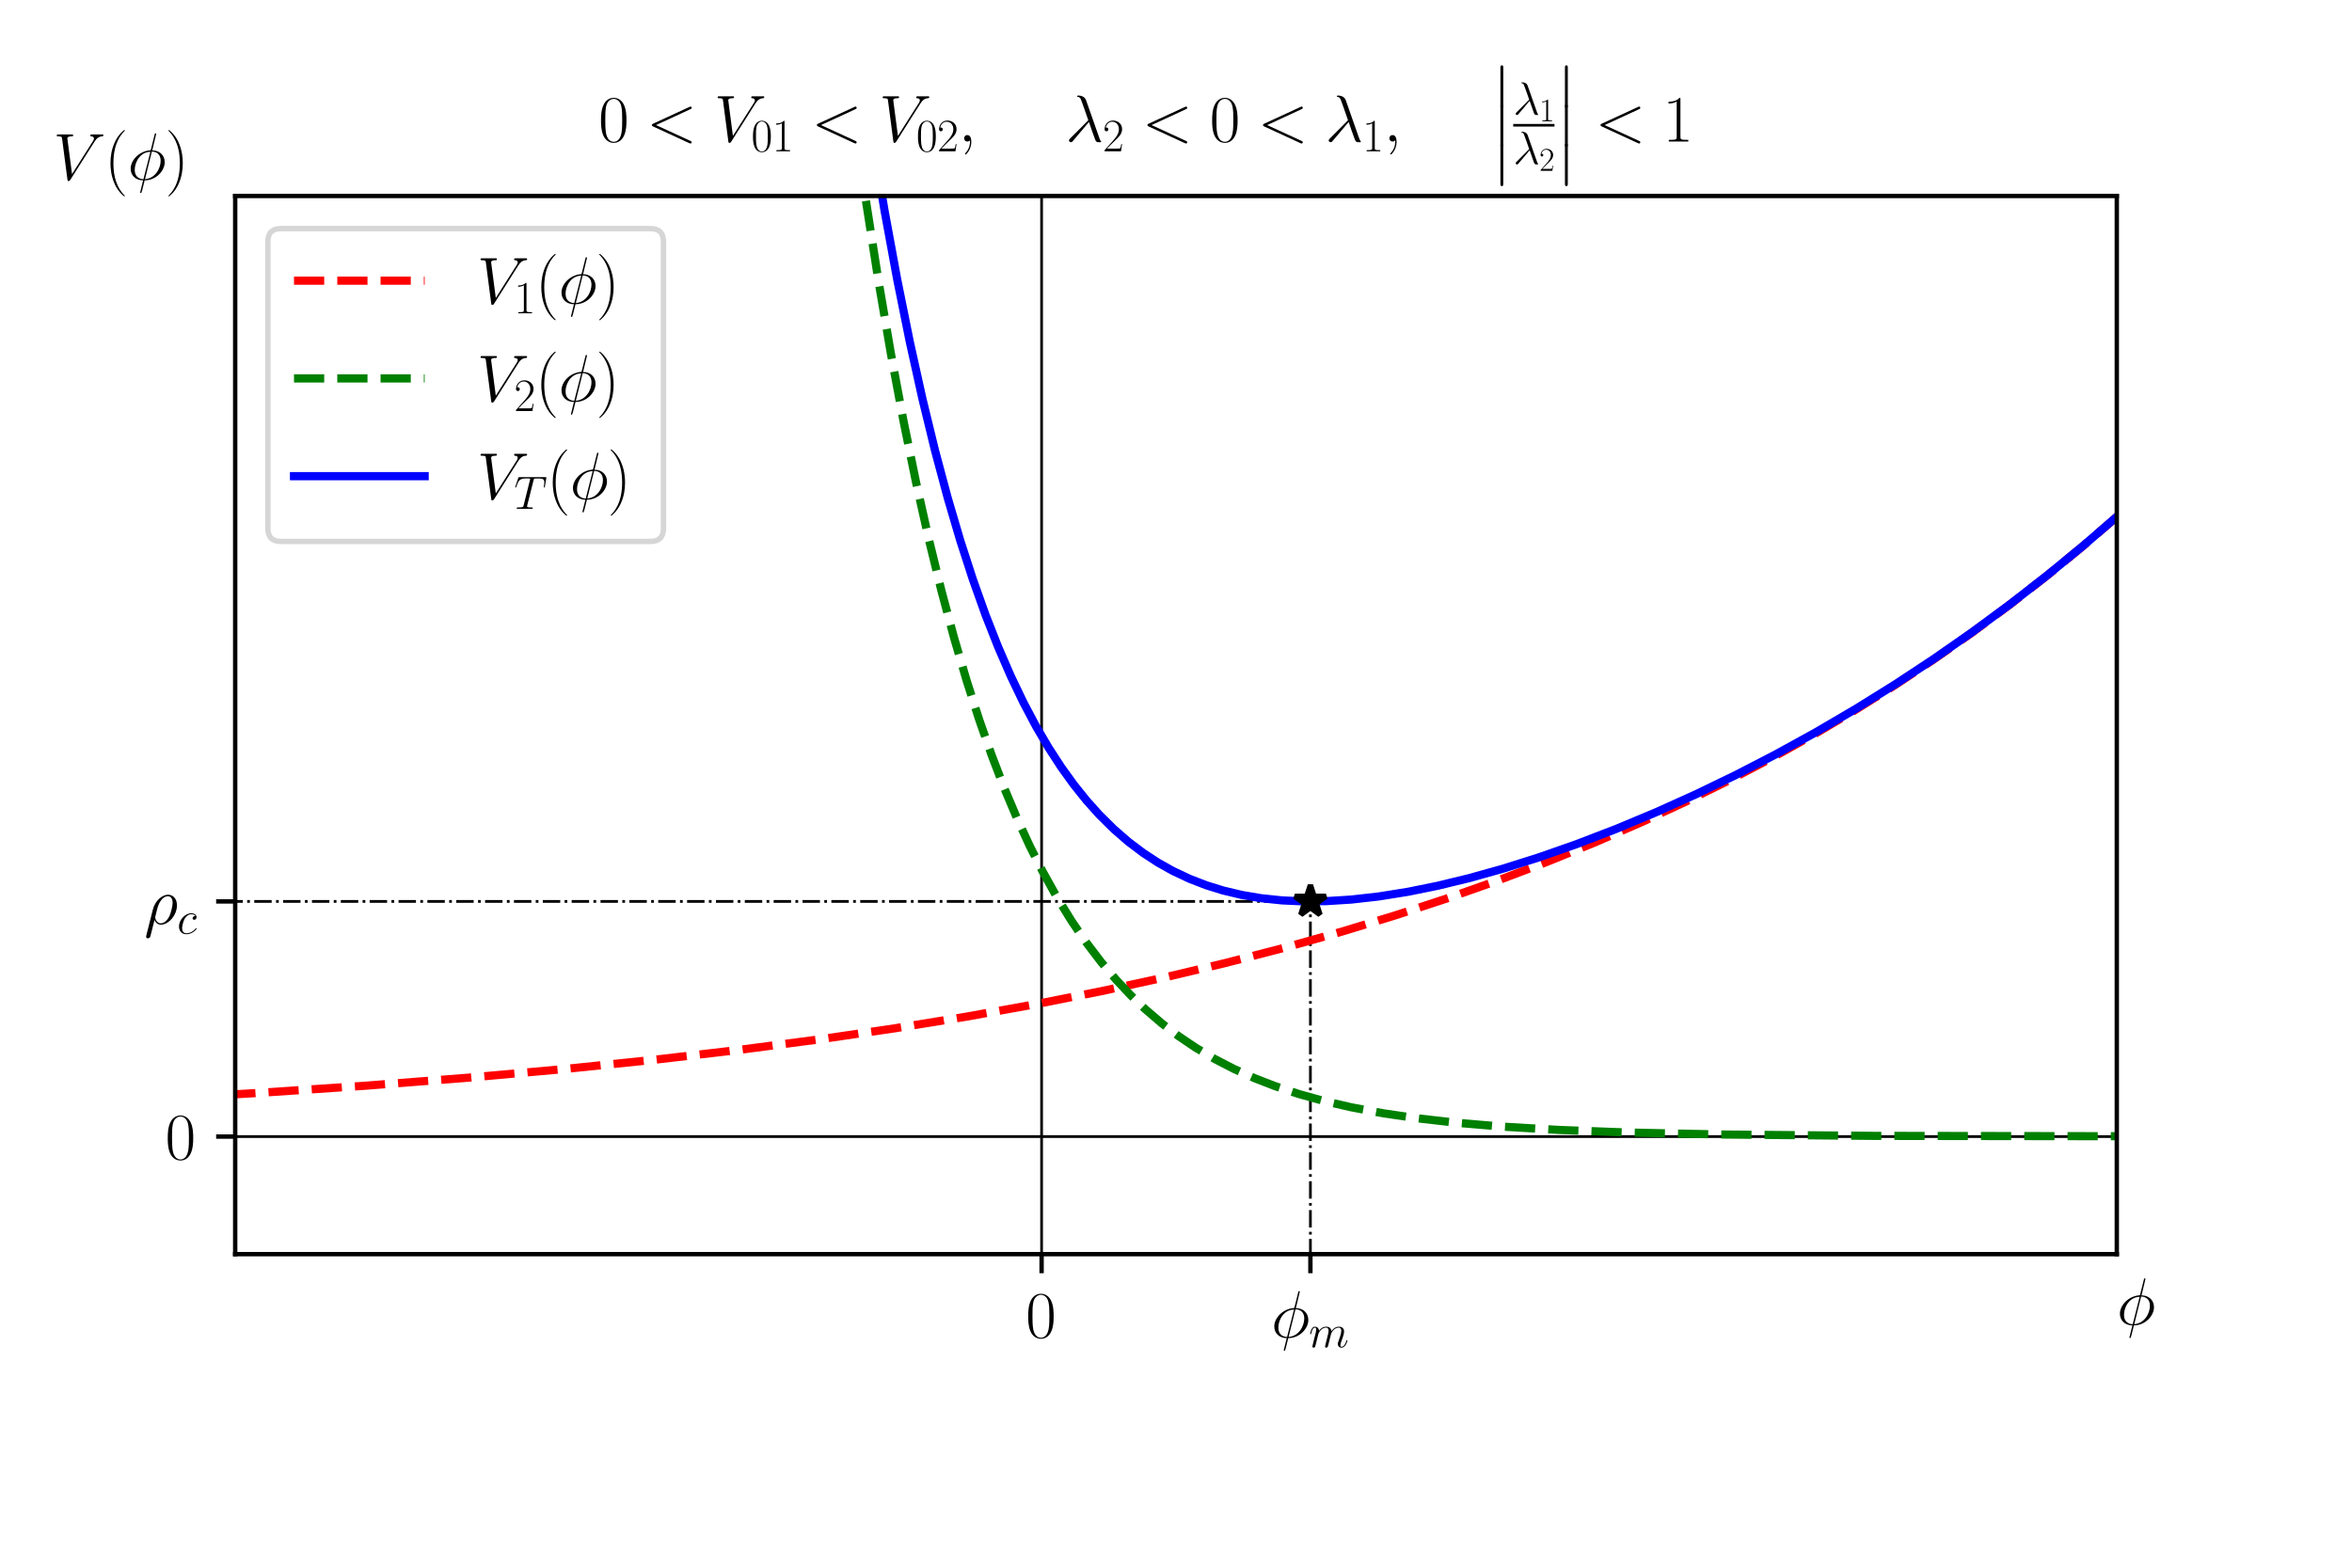 <?xml version="1.0" encoding="utf-8" standalone="no"?>
<!DOCTYPE svg PUBLIC "-//W3C//DTD SVG 1.1//EN"
  "http://www.w3.org/Graphics/SVG/1.1/DTD/svg11.dtd">
<svg xmlns:xlink="http://www.w3.org/1999/xlink" width="432pt" height="288pt" viewBox="0 0 432 288" xmlns="http://www.w3.org/2000/svg" version="1.1">
 <defs>
  <style type="text/css">*{stroke-linejoin: round; stroke-linecap: butt}</style>
 </defs>
 <g id="figure_1">
  <g id="patch_1">
   <path d="M 0 288 
L 432 288 
L 432 0 
L 0 0 
z
" style="fill: #ffffff"/>
  </g>
  <g id="axes_1">
   <g id="patch_2">
    <path d="M 43.2 230.4 
L 388.8 230.4 
L 388.8 36 
L 43.2 36 
z
" style="fill: #ffffff"/>
   </g>
   <g id="matplotlib.axis_1">
    <g id="xtick_1">
     <g id="line2d_1">
      <defs>
       <path id="m848df4288b" d="M 0 0 
L 0 3.5 
" style="stroke: #000000; stroke-width: 0.8"/>
      </defs>
      <g>
       <use xlink:href="#m848df4288b" x="191.314" y="230.4" style="stroke: #000000; stroke-width: 0.8"/>
      </g>
     </g>
     <g id="text_1">
      <!-- $0$ -->
      <g transform="translate(188.388 245.702) scale(0.12 -0.12)">
       <defs>
        <path id="CMR17-30" d="M 2688 2025 
C 2688 2416 2682 3080 2413 3591 
C 2176 4039 1798 4198 1466 4198 
C 1158 4198 768 4058 525 3597 
C 269 3118 243 2524 243 2025 
C 243 1661 250 1106 448 619 
C 723 -39 1216 -128 1466 -128 
C 1760 -128 2208 -7 2470 600 
C 2662 1042 2688 1559 2688 2025 
z
M 1466 -26 
C 1056 -26 813 325 723 812 
C 653 1188 653 1738 653 2096 
C 653 2588 653 2997 736 3387 
C 858 3929 1216 4096 1466 4096 
C 1728 4096 2067 3923 2189 3400 
C 2272 3036 2278 2607 2278 2096 
C 2278 1680 2278 1169 2202 792 
C 2067 95 1690 -26 1466 -26 
z
" transform="scale(0.016)"/>
       </defs>
       <use xlink:href="#CMR17-30" transform="scale(0.996)"/>
      </g>
     </g>
    </g>
    <g id="xtick_2">
     <g id="line2d_2">
      <g>
       <use xlink:href="#m848df4288b" x="240.686" y="230.4" style="stroke: #000000; stroke-width: 0.8"/>
      </g>
     </g>
     <g id="text_2">
      <!-- $\phi_m$ -->
      <g transform="translate(233.476 245.702) scale(0.12 -0.12)">
       <defs>
        <path id="CMMI12-1e" d="M 2752 4390 
C 2752 4448 2707 4448 2688 4448 
C 2630 4448 2624 4435 2598 4326 
L 2253 2939 
C 2234 2856 2227 2849 2221 2843 
C 2214 2830 2170 2824 2157 2824 
C 1107 2734 301 1864 301 1057 
C 301 361 832 -64 1498 -64 
C 1446 -261 1402 -463 1350 -659 
C 1261 -995 1210 -1204 1210 -1229 
C 1210 -1241 1210 -1280 1274 -1280 
C 1293 -1280 1318 -1280 1331 -1254 
C 1344 -1241 1382 -1089 1408 -1008 
L 1645 -64 
C 2739 -64 3571 854 3571 1680 
C 3571 2343 3085 2816 2374 2816 
L 2752 4390 
z
M 2336 2701 
C 2758 2701 3181 2463 3181 1828 
C 3181 1097 2675 128 1677 50 
L 2336 2701 
z
M 1530 50 
C 1216 50 691 220 691 938 
C 691 1761 1274 2676 2195 2676 
L 1530 50 
z
" transform="scale(0.016)"/>
        <path id="CMMI12-6d" d="M 1318 1871 
C 1331 1910 1491 2229 1728 2433 
C 1894 2586 2112 2689 2362 2689 
C 2618 2689 2707 2497 2707 2242 
C 2707 2203 2707 2076 2630 1775 
L 2470 1118 
C 2419 926 2298 453 2285 383 
C 2259 287 2221 121 2221 96 
C 2221 6 2291 -64 2387 -64 
C 2579 -64 2611 83 2669 313 
L 3053 1839 
C 3066 1890 3398 2689 4102 2689 
C 4358 2689 4448 2497 4448 2242 
C 4448 1884 4198 1188 4058 805 
C 4000 651 3968 568 3968 453 
C 3968 166 4166 -64 4474 -64 
C 5069 -64 5293 875 5293 913 
C 5293 945 5267 971 5229 971 
C 5171 971 5165 952 5133 843 
C 4986 332 4749 64 4493 64 
C 4429 64 4326 64 4326 269 
C 4326 436 4403 640 4429 710 
C 4544 1018 4832 1773 4832 2145 
C 4832 2528 4608 2816 4122 2816 
C 3693 2816 3347 2574 3091 2197 
C 3072 2542 2861 2816 2381 2816 
C 1811 2816 1510 2415 1395 2255 
C 1376 2618 1114 2816 832 2816 
C 646 2816 499 2727 378 2484 
C 262 2254 173 1865 173 1839 
C 173 1814 198 1782 243 1782 
C 294 1782 301 1788 339 1935 
C 435 2312 557 2689 813 2689 
C 960 2689 1011 2586 1011 2395 
C 1011 2254 947 2005 902 1807 
L 723 1118 
C 698 996 627 709 595 594 
C 550 428 480 128 480 96 
C 480 6 550 -64 646 -64 
C 723 -64 813 -26 864 70 
C 877 102 934 326 966 453 
L 1107 1028 
L 1318 1871 
z
" transform="scale(0.016)"/>
       </defs>
       <use xlink:href="#CMMI12-1e" transform="scale(0.996)"/>
       <use xlink:href="#CMMI12-6d" transform="translate(57.734 -14.944) scale(0.697)"/>
      </g>
     </g>
    </g>
   </g>
   <g id="matplotlib.axis_2">
    <g id="ytick_1">
     <g id="line2d_3">
      <defs>
       <path id="m0bac116a45" d="M 0 0 
L -3.5 0 
" style="stroke: #000000; stroke-width: 0.8"/>
      </defs>
      <g>
       <use xlink:href="#m0bac116a45" x="43.2" y="208.8" style="stroke: #000000; stroke-width: 0.8"/>
      </g>
     </g>
     <g id="text_3">
      <!-- $0$ -->
      <g transform="translate(30.347 212.951) scale(0.12 -0.12)">
       <use xlink:href="#CMR17-30" transform="scale(0.996)"/>
      </g>
     </g>
    </g>
    <g id="ytick_2">
     <g id="line2d_4">
      <g>
       <use xlink:href="#m0bac116a45" x="43.2" y="165.6" style="stroke: #000000; stroke-width: 0.8"/>
      </g>
     </g>
     <g id="text_4">
      <!-- $\rho_c$ -->
      <g transform="translate(26.494 169.751) scale(0.12 -0.12)">
       <defs>
        <path id="CMMI12-1a" d="M 198 -1107 
C 192 -1139 179 -1177 179 -1216 
C 179 -1312 256 -1376 352 -1376 
C 448 -1376 538 -1312 576 -1222 
C 602 -1164 781 -397 986 390 
C 1114 70 1350 -64 1600 -64 
C 2323 -64 3142 830 3142 1795 
C 3142 2478 2726 2816 2285 2816 
C 1722 2816 1037 2235 826 1385 
L 198 -1107 
z
M 1594 64 
C 1158 64 1050 569 1050 645 
C 1050 684 1210 1295 1229 1391 
C 1555 2670 2182 2670 2278 2670 
C 2566 2670 2726 2410 2726 2036 
C 2726 1712 2554 1084 2445 819 
C 2253 381 1920 64 1594 64 
z
" transform="scale(0.016)"/>
        <path id="CMMI12-63" d="M 2502 2431 
C 2381 2431 2323 2431 2234 2355 
C 2195 2323 2125 2227 2125 2125 
C 2125 1997 2221 1920 2342 1920 
C 2496 1920 2669 2044 2669 2292 
C 2669 2588 2374 2816 1933 2816 
C 1094 2816 256 1903 256 996 
C 256 441 602 -64 1254 -64 
C 2125 -64 2675 622 2675 706 
C 2675 744 2637 776 2611 776 
C 2592 776 2586 770 2528 713 
C 2118 162 1510 64 1267 64 
C 826 64 685 446 685 764 
C 685 988 794 1605 1024 2039 
C 1190 2338 1536 2682 1939 2682 
C 2022 2682 2374 2682 2502 2431 
z
" transform="scale(0.016)"/>
       </defs>
       <use xlink:href="#CMMI12-1a" transform="scale(0.996)"/>
       <use xlink:href="#CMMI12-63" transform="translate(50.314 -14.944) scale(0.697)"/>
      </g>
     </g>
    </g>
    <g id="text_5">
     <!-- $V(\phi)$ -->
     <g transform="translate(9.765 33.011) scale(0.12 -0.12)">
      <defs>
       <path id="CMMI12-56" d="M 3962 3640 
C 4179 3984 4378 4136 4704 4162 
C 4768 4168 4819 4168 4819 4282 
C 4819 4308 4806 4346 4749 4346 
C 4634 4346 4358 4346 4243 4346 
C 4058 4346 3866 4346 3686 4346 
C 3635 4346 3571 4346 3571 4226 
C 3571 4168 3629 4162 3654 4162 
C 3891 4143 3917 4029 3917 3952 
C 3917 3857 3827 3710 3821 3704 
L 1811 540 
L 1363 3969 
C 1363 4160 1696 4160 1766 4160 
C 1862 4160 1920 4160 1920 4282 
C 1920 4346 1850 4346 1830 4346 
C 1722 4346 1594 4346 1485 4346 
L 1126 4346 
C 659 4346 467 4346 461 4346 
C 422 4346 346 4346 346 4230 
C 346 4160 390 4160 493 4160 
C 819 4160 838 4102 858 3944 
L 1370 24 
C 1389 -109 1389 -128 1478 -128 
C 1555 -128 1587 -109 1651 -8 
L 3962 3640 
z
" transform="scale(0.016)"/>
       <path id="CMR17-28" d="M 1958 -1561 
C 1958 -1555 1958 -1542 1939 -1523 
C 1645 -1224 858 -407 858 1581 
C 858 3569 1632 4379 1946 4697 
C 1946 4704 1958 4717 1958 4736 
C 1958 4755 1939 4768 1914 4768 
C 1843 4768 1299 4296 986 3594 
C 666 2887 576 2199 576 1588 
C 576 1128 621 351 1005 -471 
C 1312 -1135 1837 -1600 1914 -1600 
C 1946 -1600 1958 -1587 1958 -1561 
z
" transform="scale(0.016)"/>
       <path id="CMR17-29" d="M 1683 1581 
C 1683 2040 1638 2817 1254 3639 
C 947 4303 422 4768 346 4768 
C 326 4768 301 4761 301 4729 
C 301 4717 307 4710 314 4697 
C 621 4378 1402 3568 1402 1584 
C 1402 -407 627 -1217 314 -1537 
C 307 -1549 301 -1556 301 -1568 
C 301 -1600 326 -1600 346 -1600 
C 416 -1600 960 -1128 1274 -426 
C 1594 281 1683 969 1683 1581 
z
" transform="scale(0.016)"/>
      </defs>
      <use xlink:href="#CMMI12-56" transform="scale(0.996)"/>
      <use xlink:href="#CMR17-28" transform="translate(78.547 0) scale(0.996)"/>
      <use xlink:href="#CMMI12-1e" transform="translate(113.828 0) scale(0.996)"/>
      <use xlink:href="#CMR17-29" transform="translate(171.562 0) scale(0.996)"/>
     </g>
    </g>
   </g>
   <g id="line2d_5">
    <path d="M 191.314 289 
L 191.314 -1 
" clip-path="url(#p47e989d96e)" style="fill: none; stroke: #000000; stroke-width: 0.5; stroke-linecap: square"/>
   </g>
   <g id="line2d_6">
    <path d="M -1 208.8 
L 433 208.8 
" clip-path="url(#p47e989d96e)" style="fill: none; stroke: #000000; stroke-width: 0.5; stroke-linecap: square"/>
   </g>
   <g id="line2d_7">
    <path d="M 240.686 252 
L 240.686 165.6 
" clip-path="url(#p47e989d96e)" style="fill: none; stroke-dasharray: 3.2,0.8,0.5,0.8; stroke-dashoffset: 0; stroke: #000000; stroke-width: 0.5"/>
   </g>
   <g id="line2d_8">
    <path d="M -1 165.6 
L 240.686 165.6 
" clip-path="url(#p47e989d96e)" style="fill: none; stroke-dasharray: 3.2,0.8,0.5,0.8; stroke-dashoffset: 0; stroke: #000000; stroke-width: 0.5"/>
   </g>
   <g id="line2d_9">
    <path d="M 433 48.286 
L 426.991 55.611 
L 420.813 62.794 
L 414.634 69.64 
L 408.456 76.165 
L 402.278 82.384 
L 395.713 88.673 
L 389.149 94.649 
L 382.584 100.327 
L 376.02 105.723 
L 369.069 111.145 
L 362.119 116.281 
L 355.168 121.146 
L 347.831 126.005 
L 340.495 130.595 
L 333.158 134.93 
L 325.435 139.234 
L 317.712 143.287 
L 309.603 147.289 
L 301.494 151.047 
L 292.999 154.737 
L 284.118 158.343 
L 275.236 161.709 
L 265.969 164.982 
L 256.315 168.15 
L 246.276 171.201 
L 235.85 174.128 
L 225.038 176.923 
L 213.839 179.58 
L 202.255 182.096 
L 190.285 184.469 
L 177.542 186.763 
L 164.413 188.901 
L 150.512 190.939 
L 135.838 192.865 
L 120.392 194.667 
L 103.788 196.379 
L 86.026 197.981 
L 67.105 199.46 
L 46.639 200.834 
L 24.629 202.087 
L 0.302 203.243 
L -1 203.299 
L -1 203.299 
" clip-path="url(#p47e989d96e)" style="fill: none; stroke-dasharray: 5.55,2.4; stroke-dashoffset: 0; stroke: #ff0000; stroke-width: 1.5"/>
   </g>
   <g id="line2d_10">
    <path d="M 433 208.796 
L 344.356 208.672 
L 316.554 208.423 
L 299.177 208.059 
L 286.435 207.583 
L 276.009 206.976 
L 267.513 206.262 
L 260.177 205.424 
L 253.998 204.508 
L 248.206 203.425 
L 243.186 202.267 
L 238.553 200.978 
L 234.305 199.574 
L 230.444 198.08 
L 226.582 196.344 
L 223.107 194.542 
L 219.632 192.481 
L 216.542 190.399 
L 213.453 188.052 
L 210.364 185.405 
L 207.661 182.813 
L 204.958 179.935 
L 202.255 176.737 
L 199.552 173.186 
L 196.849 169.241 
L 194.146 164.859 
L 191.443 159.992 
L 189.126 155.393 
L 186.809 150.361 
L 184.492 144.854 
L 182.176 138.829 
L 179.859 132.236 
L 177.542 125.022 
L 175.225 117.128 
L 172.908 108.491 
L 170.591 99.039 
L 168.274 88.697 
L 165.957 77.38 
L 163.641 64.998 
L 161.324 51.448 
L 159.007 36.622 
L 156.69 20.399 
L 154.373 2.647 
L 153.922 -1 
L 153.922 -1 
" clip-path="url(#p47e989d96e)" style="fill: none; stroke-dasharray: 5.55,2.4; stroke-dashoffset: 0; stroke: #008000; stroke-width: 1.5"/>
   </g>
   <g id="line2d_11">
    <path d="M 433 48.282 
L 426.991 55.606 
L 420.813 62.788 
L 414.634 69.632 
L 408.456 76.155 
L 402.278 82.371 
L 395.713 88.656 
L 389.149 94.626 
L 382.584 100.298 
L 376.02 105.686 
L 369.069 111.096 
L 362.119 116.216 
L 355.168 121.062 
L 348.218 125.646 
L 340.881 130.213 
L 333.544 134.513 
L 326.207 138.556 
L 318.871 142.35 
L 311.534 145.9 
L 304.197 149.21 
L 296.86 152.278 
L 289.524 155.099 
L 282.573 157.532 
L 276.009 159.601 
L 269.83 161.327 
L 264.038 162.73 
L 258.632 163.827 
L 253.226 164.692 
L 248.206 165.258 
L 243.572 165.547 
L 239.325 165.588 
L 235.463 165.412 
L 231.602 165.006 
L 228.127 164.418 
L 224.651 163.592 
L 221.562 162.633 
L 218.473 161.438 
L 215.384 159.979 
L 212.681 158.462 
L 209.978 156.695 
L 207.275 154.654 
L 204.572 152.31 
L 201.869 149.629 
L 199.552 147.038 
L 197.235 144.149 
L 194.918 140.935 
L 192.601 137.367 
L 190.285 133.413 
L 187.968 129.037 
L 185.651 124.199 
L 183.334 118.858 
L 181.017 112.967 
L 178.7 106.474 
L 176.383 99.325 
L 174.067 91.457 
L 171.75 82.805 
L 169.433 73.294 
L 167.116 62.845 
L 164.799 51.37 
L 162.482 38.773 
L 160.165 24.949 
L 157.848 9.784 
L 156.322 -1 
L 156.322 -1 
" clip-path="url(#p47e989d96e)" style="fill: none; stroke: #0000ff; stroke-width: 1.5; stroke-linecap: square"/>
   </g>
   <g id="line2d_12">
    <defs>
     <path id="mfd92ef5bcf" d="M 0 -3 
L -0.674 -0.927 
L -2.853 -0.927 
L -1.09 0.354 
L -1.763 2.427 
L -0 1.146 
L 1.763 2.427 
L 1.09 0.354 
L 2.853 -0.927 
L 0.674 -0.927 
z
" style="stroke: #000000; stroke-linejoin: bevel"/>
    </defs>
    <g clip-path="url(#p47e989d96e)">
     <use xlink:href="#mfd92ef5bcf" x="240.686" y="165.6" style="stroke: #000000; stroke-linejoin: bevel"/>
    </g>
   </g>
   <g id="patch_3">
    <path d="M 43.2 230.4 
L 43.2 36 
" style="fill: none; stroke: #000000; stroke-width: 0.8; stroke-linejoin: miter; stroke-linecap: square"/>
   </g>
   <g id="patch_4">
    <path d="M 388.8 230.4 
L 388.8 36 
" style="fill: none; stroke: #000000; stroke-width: 0.8; stroke-linejoin: miter; stroke-linecap: square"/>
   </g>
   <g id="patch_5">
    <path d="M 43.2 230.4 
L 388.8 230.4 
" style="fill: none; stroke: #000000; stroke-width: 0.8; stroke-linejoin: miter; stroke-linecap: square"/>
   </g>
   <g id="patch_6">
    <path d="M 43.2 36 
L 388.8 36 
" style="fill: none; stroke: #000000; stroke-width: 0.8; stroke-linejoin: miter; stroke-linecap: square"/>
   </g>
   <g id="text_6">
    <!-- $\phi$ -->
    <g transform="translate(388.8 243.36) scale(0.12 -0.12)">
     <use xlink:href="#CMMI12-1e" transform="scale(0.996)"/>
    </g>
   </g>
   <g id="text_7">
    <!-- $0&lt;V_{01}&lt;V_{02}, \ \ \ \ \lambda_2&lt;0&lt;\lambda_1,\ \ \ \ \left|\frac{\lambda_1}{\lambda_2}\right|&lt;1$ -->
    <g transform="translate(109.925 26) scale(0.12 -0.12)">
     <defs>
      <path id="CMMI12-3c" d="M 4218 3104 
C 4333 3155 4346 3200 4346 3238 
C 4346 3309 4294 3360 4224 3360 
C 4211 3360 4205 3353 4115 3315 
L 653 1719 
C 538 1667 525 1622 525 1584 
C 525 1539 531 1501 653 1442 
L 4115 -154 
C 4198 -192 4211 -192 4224 -192 
C 4294 -192 4346 -141 4346 -70 
C 4346 -32 4333 13 4218 64 
L 922 1581 
L 4218 3104 
z
" transform="scale(0.016)"/>
      <path id="CMR17-31" d="M 1702 4058 
C 1702 4192 1696 4192 1606 4192 
C 1357 3916 979 3827 621 3827 
C 602 3827 570 3827 563 3808 
C 557 3795 557 3782 557 3648 
C 755 3648 1088 3686 1344 3839 
L 1344 461 
C 1344 236 1331 160 781 160 
L 589 160 
L 589 0 
C 896 0 1216 0 1523 0 
C 1830 0 2150 0 2458 0 
L 2458 160 
L 2266 160 
C 1715 160 1702 230 1702 458 
L 1702 4058 
z
" transform="scale(0.016)"/>
      <path id="CMR17-32" d="M 2669 989 
L 2554 989 
C 2490 536 2438 459 2413 420 
C 2381 369 1920 369 1830 369 
L 602 369 
C 832 619 1280 1072 1824 1597 
C 2214 1967 2669 2402 2669 3035 
C 2669 3790 2067 4224 1395 4224 
C 691 4224 262 3604 262 3030 
C 262 2780 448 2748 525 2748 
C 589 2748 781 2787 781 3010 
C 781 3207 614 3264 525 3264 
C 486 3264 448 3258 422 3245 
C 544 3790 915 4058 1306 4058 
C 1862 4058 2227 3617 2227 3035 
C 2227 2479 1901 2000 1536 1584 
L 262 146 
L 262 0 
L 2515 0 
L 2669 989 
z
" transform="scale(0.016)"/>
      <path id="CMMI12-3b" d="M 1248 -31 
C 1248 343 1126 619 864 619 
C 659 619 557 453 557 313 
C 557 172 653 0 870 0 
C 954 0 1024 26 1082 83 
C 1094 96 1101 96 1107 96 
C 1120 96 1120 5 1120 -27 
C 1120 -240 1082 -659 710 -1080 
C 640 -1157 640 -1170 640 -1183 
C 640 -1216 672 -1248 704 -1248 
C 755 -1248 1248 -771 1248 -31 
z
" transform="scale(0.016)"/>
      <path id="CMMI12-15" d="M 1978 3965 
C 1818 4416 1312 4416 1229 4416 
C 1190 4416 1120 4416 1120 4352 
C 1120 4302 1158 4295 1190 4289 
C 1286 4276 1363 4263 1466 4080 
C 1530 3959 2189 2059 2189 2046 
C 2189 2040 2182 2033 2131 1982 
L 467 311 
C 390 234 339 183 339 102 
C 339 12 416 -64 518 -64 
C 544 -64 614 -51 653 -13 
C 755 82 1670 1194 2253 1881 
C 2419 1383 2624 797 2822 261 
C 2854 166 2886 76 2976 -6 
C 3040 -64 3053 -64 3232 -64 
L 3354 -64 
C 3379 -64 3424 -64 3424 -13 
C 3424 13 3418 19 3392 45 
C 3334 115 3290 229 3264 306 
L 1978 3965 
z
" transform="scale(0.016)"/>
      <path id="CMEX10-c" d="M 928 -3738 
C 928 -3840 928 -3974 1062 -3974 
C 1203 -3974 1203 -3846 1203 -3738 
L 1203 -102 
C 1203 0 1203 134 1069 134 
C 928 134 928 6 928 -102 
L 928 -3738 
z
" transform="scale(0.016)"/>
     </defs>
     <use xlink:href="#CMR17-30" transform="scale(0.996)"/>
     <use xlink:href="#CMMI12-3c" transform="translate(73.364 0) scale(0.996)"/>
     <use xlink:href="#CMMI12-56" transform="translate(176.911 0) scale(0.996)"/>
     <use xlink:href="#CMR17-30" transform="translate(233.78 -14.944) scale(0.697)"/>
     <use xlink:href="#CMR17-31" transform="translate(265.763 -14.944) scale(0.697)"/>
     <use xlink:href="#CMMI12-3c" transform="translate(325.919 0) scale(0.996)"/>
     <use xlink:href="#CMMI12-56" transform="translate(429.465 0) scale(0.996)"/>
     <use xlink:href="#CMR17-30" transform="translate(486.334 -14.944) scale(0.697)"/>
     <use xlink:href="#CMR17-32" transform="translate(518.318 -14.944) scale(0.697)"/>
     <use xlink:href="#CMMI12-3b" transform="translate(550.799 0) scale(0.996)"/>
     <use xlink:href="#CMMI12-15" transform="translate(714.804 0) scale(0.996)"/>
     <use xlink:href="#CMR17-32" transform="translate(771.708 -14.944) scale(0.697)"/>
     <use xlink:href="#CMMI12-3c" transform="translate(831.864 0) scale(0.996)"/>
     <use xlink:href="#CMR17-30" transform="translate(935.41 0) scale(0.996)"/>
     <use xlink:href="#CMMI12-3c" transform="translate(1008.774 0) scale(0.996)"/>
     <use xlink:href="#CMMI12-15" transform="translate(1112.32 0) scale(0.996)"/>
     <use xlink:href="#CMR17-31" transform="translate(1169.224 -14.944) scale(0.697)"/>
     <use xlink:href="#CMMI12-3b" transform="translate(1201.706 0) scale(0.996)"/>
     <use xlink:href="#CMEX10-c" transform="translate(1365.711 114.571) scale(0.996)"/>
     <use xlink:href="#CMEX10-c" transform="translate(1365.711 54.795) scale(0.996)"/>
     <use xlink:href="#CMEX10-c" transform="translate(1365.711 -4.982) scale(0.996)"/>
     <use xlink:href="#CMMI12-15" transform="translate(1400.116 41.345) scale(0.697)"/>
     <use xlink:href="#CMR17-31" transform="translate(1439.948 30.884) scale(0.498)"/>
     <use xlink:href="#CMMI12-15" transform="translate(1400.116 -34.355) scale(0.697)"/>
     <use xlink:href="#CMR17-32" transform="translate(1439.948 -44.816) scale(0.498)"/>
     <use xlink:href="#CMEX10-c" transform="translate(1464.487 114.571) scale(0.996)"/>
     <use xlink:href="#CMEX10-c" transform="translate(1464.487 54.795) scale(0.996)"/>
     <use xlink:href="#CMEX10-c" transform="translate(1464.487 -4.982) scale(0.996)"/>
     <use xlink:href="#CMMI12-3c" transform="translate(1525.37 0) scale(0.996)"/>
     <use xlink:href="#CMR17-31" transform="translate(1628.916 0) scale(0.996)"/>
     <path d="M 1400.116 22.914 
L 1463.292 22.914 
L 1463.292 26.899 
L 1400.116 26.899 
L 1400.116 22.914 
z
"/>
    </g>
   </g>
   <g id="legend_1">
    <g id="patch_7">
     <path d="M 51.6 99.466 
L 119.462 99.466 
Q 121.862 99.466 121.862 97.066 
L 121.862 44.4 
Q 121.862 42 119.462 42 
L 51.6 42 
Q 49.2 42 49.2 44.4 
L 49.2 97.066 
Q 49.2 99.466 51.6 99.466 
z
" style="fill: #ffffff; opacity: 0.8; stroke: #cccccc; stroke-linejoin: miter"/>
    </g>
    <g id="line2d_13">
     <path d="M 54 51.566 
L 66 51.566 
L 78 51.566 
" style="fill: none; stroke-dasharray: 5.55,2.4; stroke-dashoffset: 0; stroke: #ff0000; stroke-width: 1.5"/>
    </g>
    <g id="text_8">
     <!-- $V_1(\phi)$ -->
     <g transform="translate(87.6 55.766) scale(0.12 -0.12)">
      <use xlink:href="#CMMI12-56" transform="scale(0.996)"/>
      <use xlink:href="#CMR17-31" transform="translate(56.87 -14.944) scale(0.697)"/>
      <use xlink:href="#CMR17-28" transform="translate(89.351 0) scale(0.996)"/>
      <use xlink:href="#CMMI12-1e" transform="translate(124.632 0) scale(0.996)"/>
      <use xlink:href="#CMR17-29" transform="translate(182.366 0) scale(0.996)"/>
     </g>
    </g>
    <g id="line2d_14">
     <path d="M 54 69.522 
L 66 69.522 
L 78 69.522 
" style="fill: none; stroke-dasharray: 5.55,2.4; stroke-dashoffset: 0; stroke: #008000; stroke-width: 1.5"/>
    </g>
    <g id="text_9">
     <!-- $V_2(\phi)$ -->
     <g transform="translate(87.6 73.722) scale(0.12 -0.12)">
      <use xlink:href="#CMMI12-56" transform="scale(0.996)"/>
      <use xlink:href="#CMR17-32" transform="translate(56.87 -14.944) scale(0.697)"/>
      <use xlink:href="#CMR17-28" transform="translate(89.351 0) scale(0.996)"/>
      <use xlink:href="#CMMI12-1e" transform="translate(124.632 0) scale(0.996)"/>
      <use xlink:href="#CMR17-29" transform="translate(182.366 0) scale(0.996)"/>
     </g>
    </g>
    <g id="line2d_15">
     <path d="M 54 87.477 
L 66 87.477 
L 78 87.477 
" style="fill: none; stroke: #0000ff; stroke-width: 1.5; stroke-linecap: square"/>
    </g>
    <g id="text_10">
     <!-- $V_{T}(\phi)$ -->
     <g transform="translate(87.6 91.677) scale(0.12 -0.12)">
      <defs>
       <path id="CMMI12-54" d="M 2669 3910 
C 2707 4064 2720 4121 2816 4147 
C 2867 4160 3078 4160 3213 4160 
C 3853 4160 4154 4134 4154 3634 
C 4154 3537 4128 3295 4090 3057 
L 4083 2980 
C 4083 2954 4109 2916 4147 2916 
C 4211 2916 4211 2948 4230 3050 
L 4416 4184 
C 4429 4243 4429 4256 4429 4275 
C 4429 4345 4390 4345 4262 4345 
L 762 4345 
C 614 4345 608 4339 570 4224 
L 179 3070 
C 173 3056 154 2986 154 2980 
C 154 2948 179 2916 218 2916 
C 269 2916 282 2941 307 3024 
C 576 3801 710 4160 1562 4160 
L 1990 4160 
C 2144 4160 2208 4160 2208 4089 
C 2208 4069 2208 4057 2176 3941 
L 1318 499 
C 1254 249 1242 185 563 185 
C 403 185 358 185 358 64 
C 358 0 429 0 461 0 
C 621 0 787 0 947 0 
L 1946 0 
C 2106 0 2278 0 2438 0 
C 2509 0 2573 0 2573 121 
C 2573 185 2528 185 2362 185 
C 1786 185 1786 243 1786 339 
C 1786 346 1786 391 1811 494 
L 2669 3910 
z
" transform="scale(0.016)"/>
      </defs>
      <use xlink:href="#CMMI12-56" transform="scale(0.996)"/>
      <use xlink:href="#CMMI12-54" transform="translate(56.87 -14.944) scale(0.697)"/>
      <use xlink:href="#CMR17-28" transform="translate(106.874 0) scale(0.996)"/>
      <use xlink:href="#CMMI12-1e" transform="translate(142.155 0) scale(0.996)"/>
      <use xlink:href="#CMR17-29" transform="translate(199.889 0) scale(0.996)"/>
     </g>
    </g>
   </g>
  </g>
 </g>
 <defs>
  <clipPath id="p47e989d96e">
   <rect x="43.2" y="36" width="345.6" height="194.4"/>
  </clipPath>
 </defs>
</svg>
